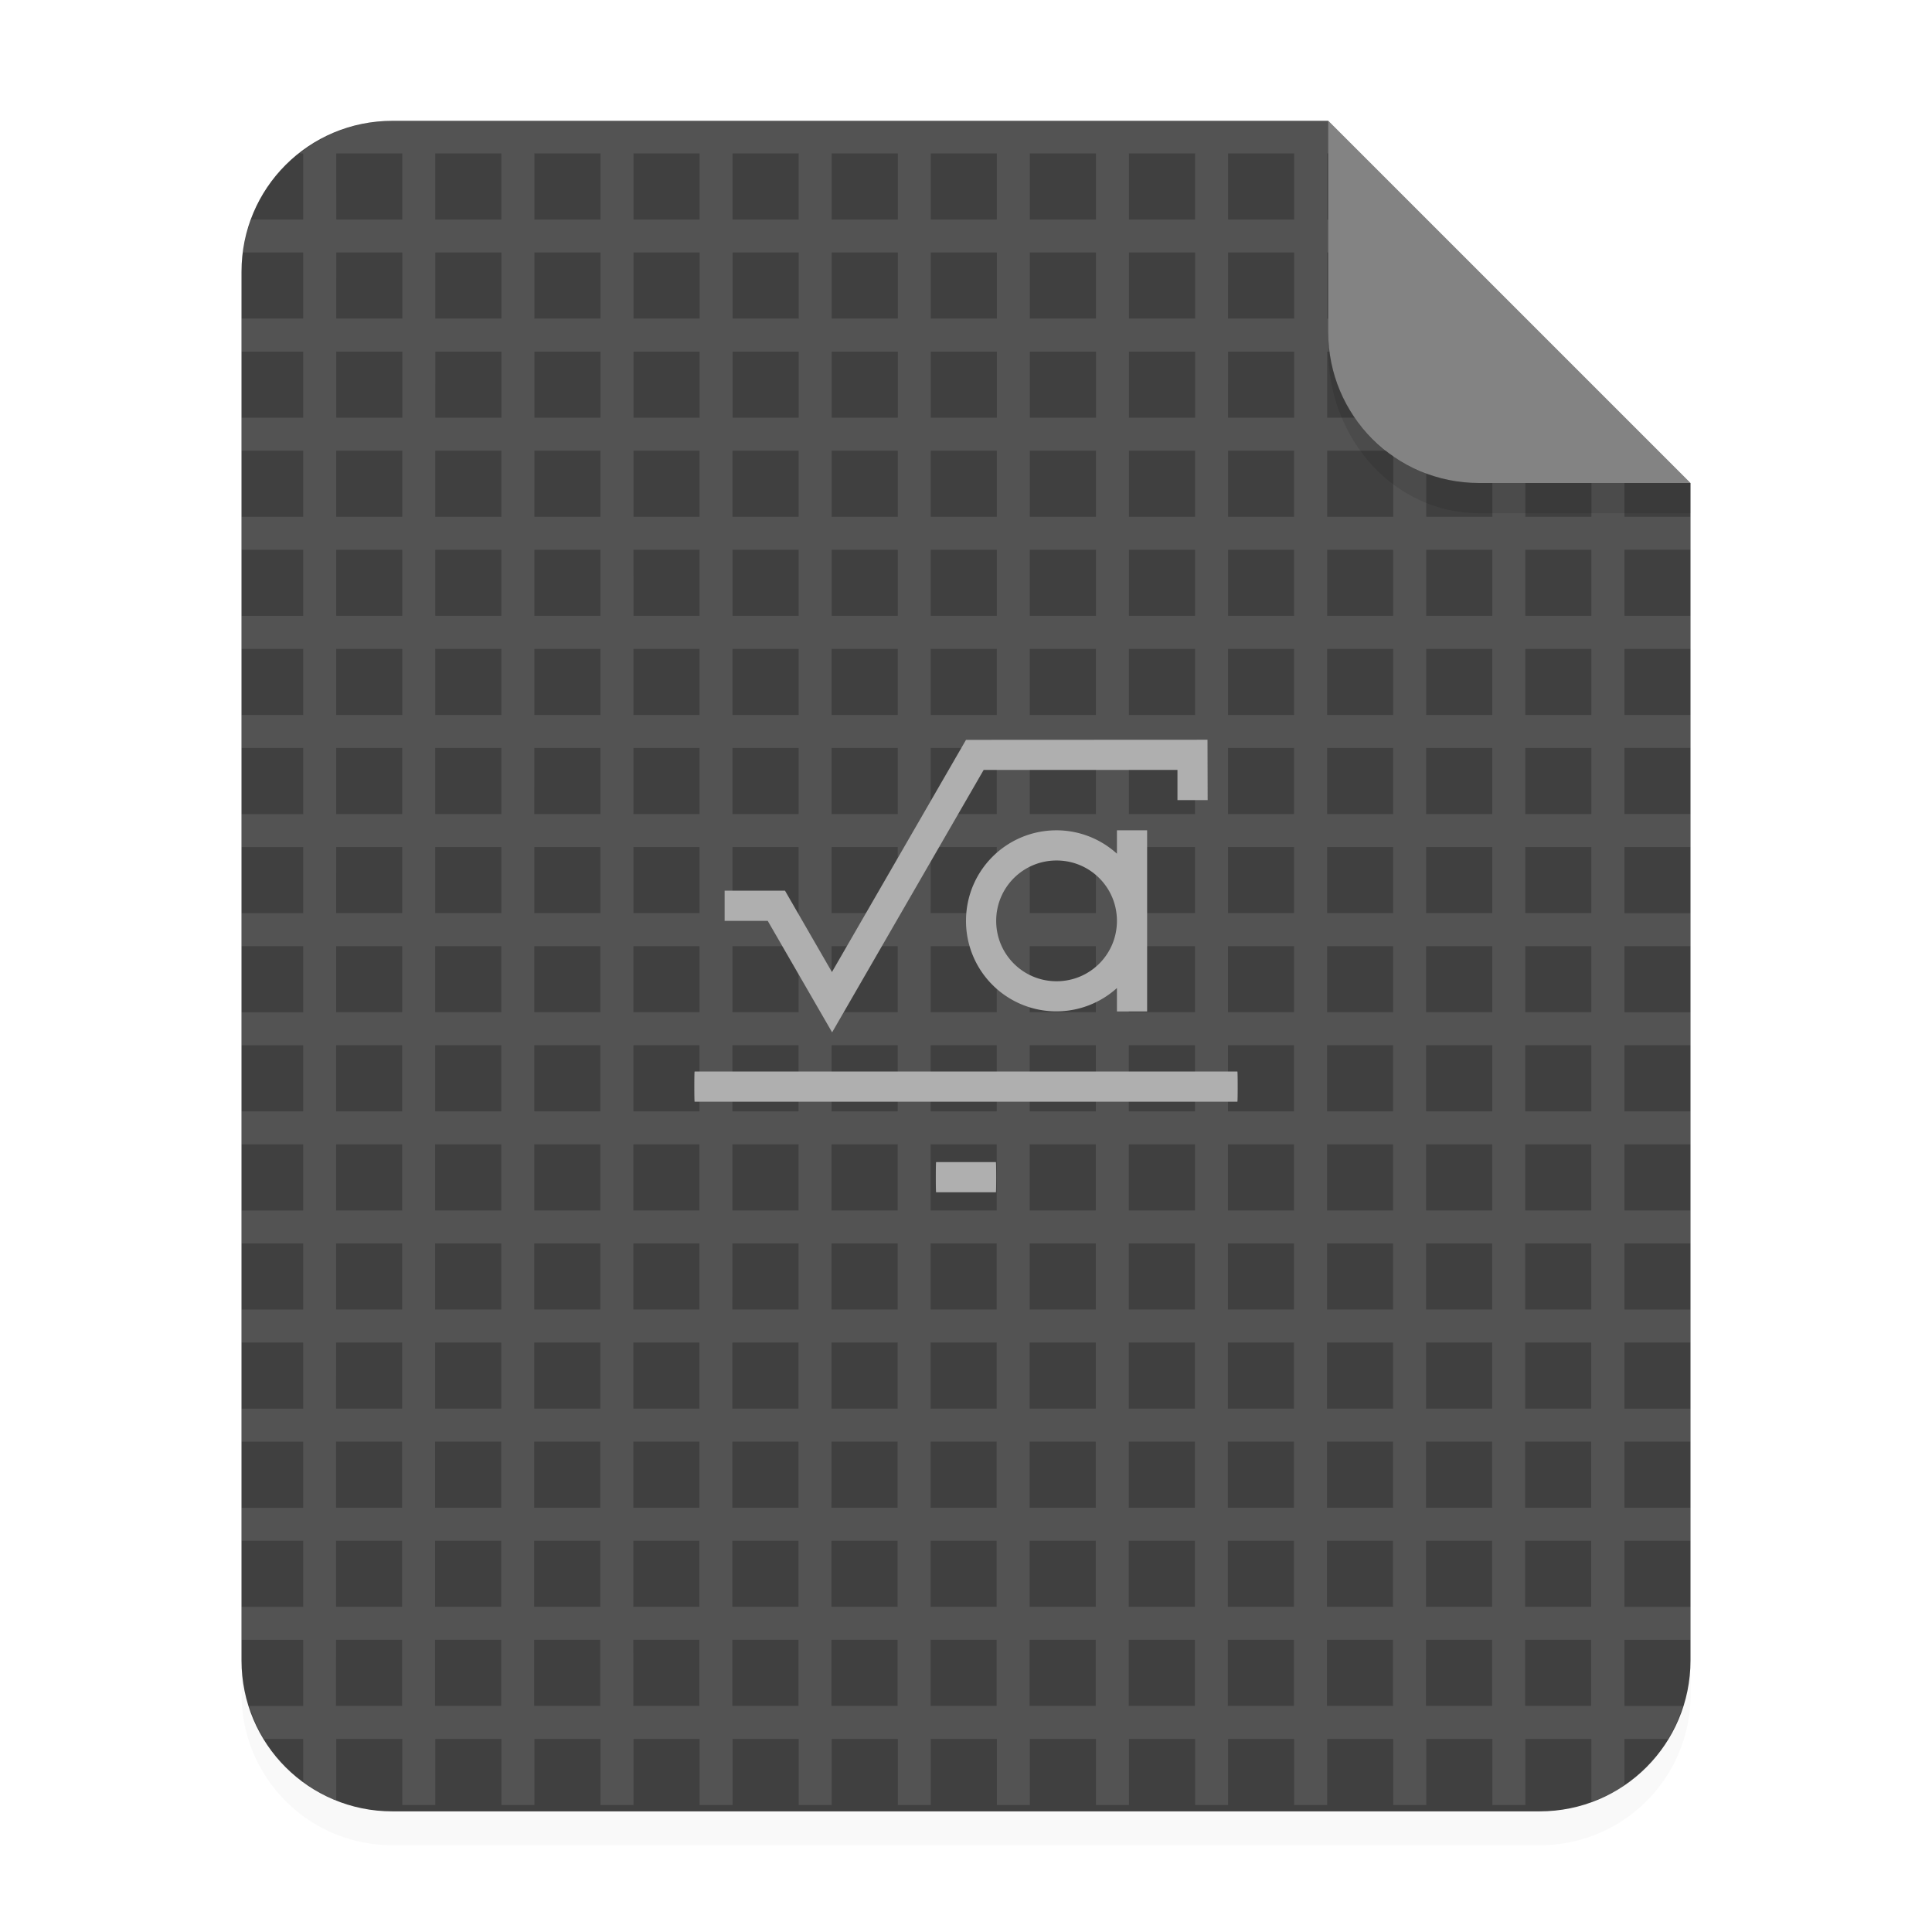 <svg xmlns="http://www.w3.org/2000/svg" width="64" height="64"><defs><filter id="a" width="1.078" height="1.067" x="-.039" y="-.033" color-interpolation-filters="sRGB"><feGaussianBlur stdDeviation=".206"/></filter></defs><path fill-rule="evenodd" d="M3.44 1.354a1.32 1.32 0 0 0-1.323 1.323v12.171c0 .733.59 1.323 1.323 1.323h10.053a1.32 1.32 0 0 0 1.323-1.323V4.53l-3.175-3.175z" filter="url(#a)" opacity=".15" style="paint-order:stroke fill markers" transform="scale(3.78)"/><path fill="#404040" fill-rule="evenodd" d="M13 4.002c-2.77 0-5 2.23-5 5v46.002c0 2.77 2.23 5 5 5h38c2.77 0 5-2.23 5-5V16.002l-12-12z" style="paint-order:stroke fill markers"/><path fill="#fff" d="M13 4.002a4.96 4.96 0 0 0-3.076 1.08h.119v2.19H8.324a5 5 0 0 0-.28 1.093h1.999v2.188H8v1.096h2.043v2.187H8v1.094h2.043v2.19H8v1.093h2.043v2.188H8v1.095h2.043v2.188H8v1.094h2.043v2.19H8v1.093h2.043v2.188H8v1.095h2.043v2.188H8v1.094h2.043v2.189H8v1.094h2.043v2.19H8v1.093h2.043v2.188H8v1.093h2.043v2.19H8v1.094h2.043v2.19H8v1.093h2.043v2.188H8v1.093h2.043v2.19H8.256c.122.387.28.754.488 1.094h1.299v1.418c.337.248.7.459 1.096.617v-2.035h2.187v2.19h1.094v-2.19h2.19v2.19h1.093v-2.19h2.188v2.19h1.095v-2.19h2.188v2.19h1.094v-2.19h2.19v2.19h1.093v-2.19h2.19v2.19h1.093v-2.19h2.188v2.19h1.094v-2.19h2.189v2.19h1.094v-2.19h2.19v2.19h1.093v-2.19h2.188v2.19h1.095v-2.19h2.188v2.19h1.094v-2.19h2.19v2.19h1.093v-2.19h2.187v2.08c.389-.142.76-.315 1.096-.543v-1.537h1.444a5 5 0 0 0 .488-1.094h-1.932v-2.19h2.188v-1.093h-2.188V51.04h2.188v-1.094h-2.188v-2.19h2.188v-1.093h-2.188v-2.19h2.188V43.38h-2.188v-2.188h2.188v-1.094h-2.188v-2.19h2.188v-1.093h-2.188v-2.19h2.188v-1.093h-2.188v-2.188h2.188V30.25h-2.188v-2.19h2.188v-1.094h-2.188v-2.19h2.188v-1.093h-2.188v-2.188h2.188V20.4h-2.188v-2.188h2.188V17.12h-2.188V16h-1.095v1.12H50.53V16h-1.094v1.12h-2.19v-1.452a5 5 0 0 1-1.093-.558v2.01h-2.188v-2.19h1.97a5 5 0 0 1-1.053-1.094h-.917V11.65h.08A5 5 0 0 1 44 11v-.447h-.034V8.365H44V7.272h-.034v-2.19H44v-1.08zm-1.861 1.08h2.187v2.19H11.14zm3.28 0h2.19v2.19h-2.19zm3.284 0h2.188v2.19h-2.188zm3.283 0h2.188v2.19h-2.188zm3.281 0h2.19v2.19h-2.19zm3.284 0h2.19v2.19h-2.19zm3.283 0h2.187v2.19h-2.187zm3.281 0h2.19v2.19h-2.19zm3.283 0h2.19v2.19h-2.19zm3.283 0h2.188v2.19h-2.188zM11.14 8.365h2.187v2.188h-2.188zm3.28 0h2.19v2.188h-2.19zm3.284 0h2.187v2.188h-2.187zm3.283 0h2.188v2.188h-2.188zm3.281 0h2.19v2.188h-2.19zm3.283 0h2.19v2.188h-2.19zm3.284 0h2.187v2.188h-2.187zm3.28 0h2.19v2.188h-2.19zm3.284 0h2.19v2.188h-2.19zm3.283 0h2.188v2.188h-2.19zm-29.543 3.283h2.188v2.188h-2.188zm3.282 0h2.189v2.188h-2.19zm3.283 0h2.187v2.188h-2.187zm3.283 0h2.187v2.188h-2.187zm3.281 0h2.19v2.188h-2.19zm3.283 0h2.19v2.188h-2.19zm3.283 0h2.188v2.188h-2.188zm3.282 0h2.19v2.188h-2.19zm3.283 0h2.19v2.188h-2.19zm3.283 0h2.188v2.188h-2.19zM11.138 14.93h2.188v2.19h-2.188zm3.281 0h2.19v2.19h-2.19zm3.284 0h2.187v2.19h-2.188zm3.283 0h2.187v2.19h-2.187zm3.28 0h2.19v2.19h-2.19zm3.284 0h2.19v2.19h-2.19zm3.283 0h2.188v2.19h-2.188zm3.282 0h2.189v2.19h-2.19zm3.283 0h2.19v2.19h-2.19zm3.283 0h2.187v2.19h-2.187zm-29.543 3.283h2.187V20.4h-2.187zm3.281 0h2.19V20.4h-2.19zm3.283 0h2.188V20.4h-2.188zm3.283 0h2.188V20.4h-2.187zm3.282 0h2.19V20.4h-2.19zm3.283 0h2.19V20.4h-2.19zm3.283 0h2.188V20.4h-2.188zm3.281 0h2.19V20.4h-2.19zm3.284 0h2.189V20.4h-2.19zm3.283 0h2.187V20.4h-2.187zm3.283 0h2.187V20.4h-2.187zm3.281 0h2.19V20.4h-2.19zm3.283 0h2.188V20.4h-2.188zm-39.39 3.283h2.187v2.188h-2.188zm3.28 0h2.19v2.188h-2.19zm3.284 0h2.187v2.188h-2.187zm3.283 0h2.187v2.188h-2.187zm3.281 0h2.19v2.188h-2.19zm3.283 0h2.19v2.188h-2.19zm3.284 0h2.187v2.188h-2.188zm3.28 0h2.19v2.188h-2.19zm3.284 0h2.19v2.188h-2.19zm3.283 0h2.188v2.188H40.68zm3.283 0h2.188v2.188h-2.188zm3.282 0h2.189v2.188h-2.19zm3.283 0h2.187v2.188h-2.187zm-39.391 3.281h2.187v2.19h-2.187zm3.28 0h2.19v2.19h-2.19zm3.284 0h2.188v2.19H17.7zm3.283 0h2.188v2.19h-2.188zm3.282 0h2.189v2.19h-2.19zm3.283 0h2.19v2.19h-2.19zm3.283 0h2.187v2.19h-2.187zm3.281 0h2.19v2.19h-2.19zm3.283 0h2.19v2.19h-2.19zm3.284 0h2.187v2.19H40.68zm3.283 0h2.187v2.19h-2.187zm3.28 0h2.19v2.19h-2.19zm3.284 0h2.188v2.19h-2.188zm-39.39 3.283h2.187v2.188h-2.188zm3.28 0h2.19v2.188h-2.19zm3.284 0h2.187v2.188h-2.187zm3.283 0h2.187v2.188h-2.187zm3.28 0h2.19v2.188h-2.19zm3.284 0h2.19v2.188h-2.19zm3.283 0h2.188v2.188H30.83zm3.282 0h2.189v2.188h-2.19zm3.283 0h2.19v2.188h-2.19zm3.283 0h2.187v2.188H40.68zm3.283 0h2.188v2.188h-2.188zm3.281 0h2.19v2.188h-2.19zm3.284 0h2.187v2.188h-2.187zm-39.391 3.284h2.187v2.187h-2.187zm3.28 0h2.19v2.187h-2.19zm3.284 0h2.187v2.187H17.7zm3.283 0h2.188v2.187h-2.188zm3.281 0h2.19v2.187h-2.19zm3.284 0h2.189v2.187h-2.19zm3.283 0h2.187v2.187h-2.187zm3.28 0h2.19v2.187h-2.19zm3.284 0h2.19v2.187h-2.19zm3.283 0h2.188v2.187h-2.188zm3.284 0h2.187v2.187h-2.187zm3.28 0h2.19v2.187h-2.19zm3.284 0h2.187v2.187h-2.187zm-39.391 3.28h2.187v2.19h-2.187zm3.281 0h2.19v2.19h-2.19zm3.283 0h2.188v2.19h-2.188v-1.093zm3.284 0h2.187v2.19h-2.187v-1.093zm3.28 0h2.19v2.19h-2.19v-1.093zm3.284 0h2.19v2.19h-2.19v-1.093zm3.283 0h2.188v2.19H30.83v-1.093zm3.281 0h2.19v2.19h-2.19v-1.093zm3.284 0h2.189v2.19h-2.19v-1.093zm3.283 0h2.187v2.19h-2.187v-1.093zm3.283 0h2.187v2.19h-2.187v-1.093zm3.281 0h2.19v2.19h-2.19v-1.093zm3.283 0h2.188v2.19h-2.188zm-39.39 3.284h2.187v2.19h-2.188zm3.28 0h2.19v2.19h-2.19zm3.284 0h2.187v2.19H17.7zm3.283 0h2.187v2.19h-2.187v-1.096zm3.281 0h2.19v2.19h-2.19v-1.096zm3.283 0h2.19v2.19h-2.19v-1.096zm3.284 0h2.187v2.19H30.83v-1.096zm3.28 0h2.19v2.19h-2.19v-1.096zm3.284 0h2.19v2.19h-2.19v-1.096zm3.283 0h2.188v2.19h-2.188v-1.096zm3.283 0h2.188v2.19H43.96v-1.096zm3.282 0h2.189v2.19h-2.19v-1.096zm3.283 0h2.187v2.19h-2.187v-1.096zm-39.391 3.283h2.187v2.188h-2.187zm3.28 0h2.19v2.188h-2.19zm3.284 0h2.188v2.188h-2.188zm3.283 0h2.188v2.188H20.98zm3.282 0h2.189v2.188h-2.19zm3.283 0h2.19v2.188h-2.19zm3.283 0h2.187v2.188H30.83zm3.281 0h2.19v2.188h-2.19zm3.283 0h2.19v2.188h-2.19zm3.284 0h2.187v2.188h-2.187zm3.283 0h2.187v2.188H43.96zm3.28 0h2.19v2.188h-2.19zm3.284 0h2.188v2.188h-2.188zm-39.39 3.281h2.187v2.19h-2.188zm3.28 0h2.19v2.19h-2.19zm3.284 0h2.187v2.19h-2.187zm3.283 0h2.187v2.19h-2.187zm3.28 0h2.19v2.19h-2.19zm3.284 0h2.19v2.19h-2.19zm3.283 0h2.188v2.19h-2.188zm3.282 0h2.189v2.19h-2.19zm3.283 0h2.19v2.19h-2.19zm3.283 0h2.187v2.19h-2.187zm3.283 0h2.188v2.19h-2.188zm3.281 0h2.19v2.19h-2.19zm3.284 0h2.187v2.19h-2.187zm-39.391 3.284h2.187v2.19h-2.187zm3.28 0h2.19v2.19h-2.19zm3.284 0h2.187v2.19h-2.187zm3.283 0h2.188v2.19H20.98zm3.281 0h2.19v2.19h-2.19zm3.284 0h2.189v2.19h-2.19zm3.283 0h2.187v2.19h-2.187zm3.28 0h2.19v2.19h-2.19zm3.284 0h2.19v2.19h-2.19zm3.283 0h2.188v2.19h-2.188zm3.284 0h2.187v2.19h-2.187V48.85zm3.28 0h2.19v2.19h-2.19V48.85zm3.284 0h2.187v2.19h-2.187V48.85zm-39.391 3.283h2.187v2.187h-2.187zm3.281 0h2.19v2.187h-2.19zm3.283 0h2.188v2.187h-2.188zm3.284 0h2.187v2.187H20.98zm3.28 0h2.19v2.187h-2.19zm3.284 0h2.19v2.187h-2.19zm3.283 0h2.188v2.187h-2.188zm3.281 0h2.19v2.187h-2.19zm3.284 0h2.189v2.187h-2.19zm3.283 0h2.187v2.187h-2.187zm3.283 0h2.187v2.187h-2.187zm3.281 0h2.19v2.187h-2.19zm3.283 0h2.188v2.187h-2.188zm-39.39 3.281h2.187v2.19H11.13zm3.28 0h2.19v2.19h-2.19zm3.284 0h2.187v2.19h-2.187zm3.283 0h2.187v2.19H20.98zm3.281 0h2.19v2.19h-2.19zm3.283 0h2.19v2.19h-2.19zm3.284 0h2.187v2.19h-2.187zm3.28 0h2.19v2.19h-2.19zm3.284 0h2.19v2.19h-2.19zm3.283 0h2.188v2.19h-2.188zm3.283 0h2.188v2.19h-2.188zm3.282 0h2.189v2.19h-2.19zm3.283 0h2.187v2.19h-2.187z" color="#000" opacity=".1"/><path fill="#fff" fill-rule="evenodd" d="m55.999 16-12-12v7c0 2.77 2.23 5 5 5z" opacity=".35" style="paint-order:stroke fill markers"/><path fill-rule="evenodd" d="M43.998 11v.584c0 3 2.23 5.416 5 5.416h7v-1h-7c-2.77 0-5-2.23-5-5" opacity=".1" style="paint-order:stroke fill markers"/><path fill="#afafaf" d="m40 24.505-8 .004-4.441 7.691-1.555-2.695h-2v1h1.428l2.133 3.693 5.02-8.693h6.42v1h1zm-5 3c-1.662 0-3 1.338-3 3a2.993 2.993 0 0 0 5 2.225v.775h1v-6h-1v.775a2.98 2.98 0 0 0-2-.775m0 1c1.108 0 2 .892 2 2s-.892 2-2 2-2-.892-2-2 .892-2 2-2m-11.99 6.99c-.006 0-.01.223-.01.5s.004.5.01.5h17.98c.006 0 .01-.223.01-.5s-.004-.5-.01-.5zm8 3c-.006 0-.01.223-.01.5s.004.5.01.5h1.98c.006 0 .01-.223.01-.5s-.004-.5-.01-.5z" color="#000"/></svg>